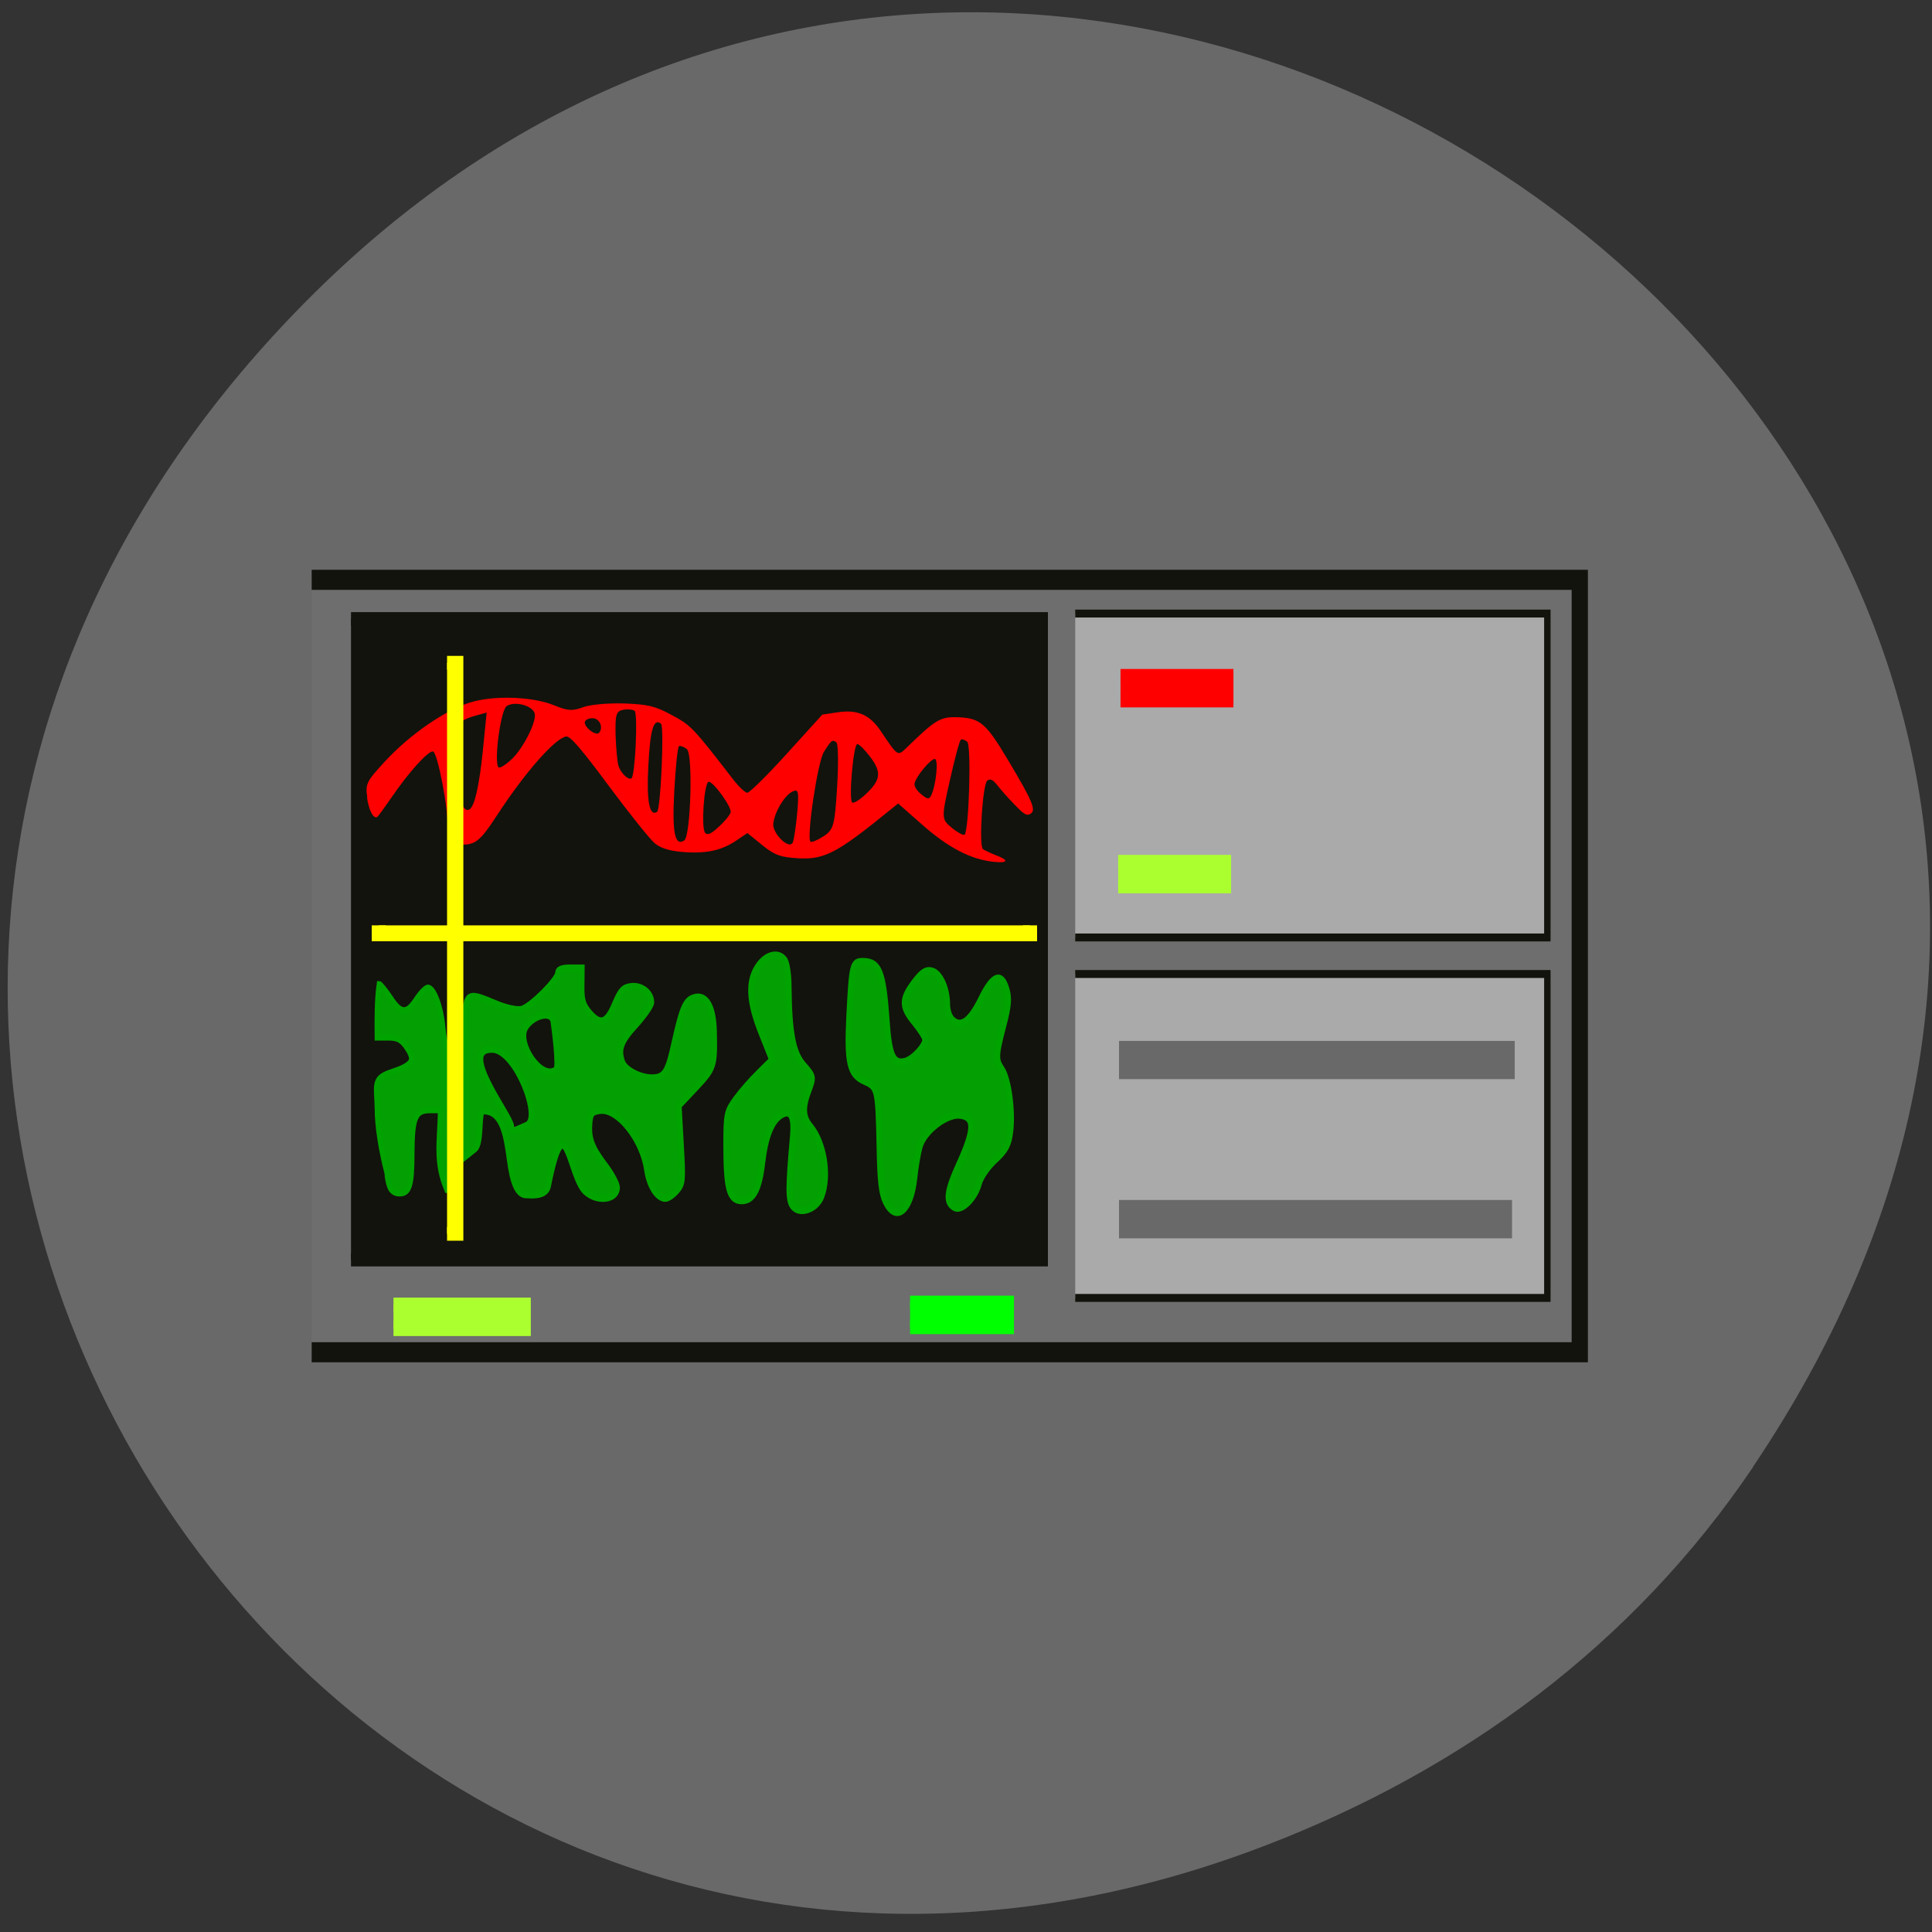 <svg xmlns="http://www.w3.org/2000/svg" viewBox="0 0 48 48"><rect x="0" y="0" width="48" height="48" fill="#333333" stroke="none"/><path d="m 43.551 36.445 c 16.281 -24.16 -16.434 -48.648 -35.949 -28.957 c -18.387 18.547 0.426 47.37 23.844 38.36 c 4.887 -1.879 9.117 -4.969 12.11 -9.402" fill="#696969"/><g transform="matrix(0.119 0 0 0.147 -6.704 -2.223)"><g stroke="#12130c"><path d="m 121.41 113.12 h 264.75 v 130.55 h -264.75" fill="#6e6e6e" stroke-width="3.392"/><path d="m 129.62 119.72 h 144.36 v 108.3 h -144.36" fill="#12130c" stroke-width="2.281"/></g><g fill="#039f03" stroke="#00a300"><path d="m 241.3 218.27 c -0.883 -1.43 -1.178 -3.602 -1.309 -9.244 c -0.262 -9.8 -0.36 -10.197 -3.108 -11.177 c -3.14 -1.112 -3.697 -3.072 -3.206 -11.124 c 0.556 -8.634 0.687 -9.06 2.813 -9.06 c 3.402 0.026 4.22 1.669 4.94 9.932 c 0.491 5.906 1.374 7.469 3.827 6.966 c 1.701 -0.344 4.285 -2.596 4.285 -3.734 c 0 -0.397 -1.047 -1.748 -2.355 -3.02 c -2.682 -2.649 -2.617 -3.893 0.393 -6.992 c 1.374 -1.43 2.29 -1.828 3.435 -1.51 c 1.668 0.45 3.042 2.993 3.042 5.615 c 0 0.901 0.425 1.986 0.949 2.463 c 1.799 1.616 3.827 0.503 6.117 -3.284 c 2.486 -4.158 4.253 -4.741 5.332 -1.748 c 0.556 1.536 0.425 2.728 -0.654 6.092 c -1.636 5.03 -1.668 5.8 -0.327 7.416 c 1.374 1.642 2.29 7.02 1.767 10.462 c -0.327 2.225 -0.916 3.125 -3.14 4.794 c -1.538 1.112 -3.075 2.94 -3.435 4.079 c -0.785 2.384 -3.533 4.609 -4.972 3.999 c -1.963 -0.821 -1.734 -2.596 0.949 -7.363 c 3.271 -5.827 3.304 -7.946 0.164 -8.264 c -2.781 -0.291 -7.491 2.622 -8.44 5.244 c -0.393 1.059 -0.916 3.47 -1.145 5.324 c -0.72 5.588 -3.762 7.681 -5.921 4.132" stroke-width="1.276"/><path d="m 221.87 218.93 c -0.916 -1.01 -0.916 -3.099 0.033 -11.654 c 0.393 -3.549 -0.458 -4.794 -2.519 -3.734 c -1.996 0.98 -3.304 3.734 -3.926 8.03 c -0.654 4.556 -1.897 6.436 -4.253 6.436 c -2.519 0 -3.206 -1.933 -3.206 -9.296 c 0 -5.297 0.131 -5.721 1.996 -7.787 c 1.08 -1.218 3.239 -3.205 4.776 -4.423 l 2.813 -2.251 l -2.192 -4.45 c -2.715 -5.456 -2.911 -8.952 -0.622 -11.495 c 1.701 -1.88 4.122 -2.278 5.365 -0.901 c 0.425 0.477 0.818 2.49 0.818 4.476 c 0.098 7.84 0.916 11.256 3.14 13.296 c 2.061 1.907 2.061 1.986 1.08 4.132 c -1.407 2.94 -1.309 4.635 0.36 6.251 c 2.813 2.807 3.893 8.211 2.29 11.707 c -0.981 2.198 -4.58 3.205 -5.954 1.669" stroke-width="1.29"/><path d="m 178.62 216.55 c -3.5 -2.49 -4.155 -15.838 -7.851 -0.98 c -0.458 1.88 -3.926 1.483 -4.514 1.483 c -1.767 0.026 -2.813 -1.748 -3.5 -5.906 c -0.654 -3.92 -1.439 -8.422 -5.594 -8.264 c -1.047 0.106 -0.196 5.456 -1.701 6.41 l -2.748 1.775 v -7.946 c 0 -4.344 0.196 -10.541 0.425 -13.746 c 0.458 -6.754 0.425 -6.727 6.772 -4.582 c 2.159 0.742 4.449 1.112 5.332 0.927 c 1.963 -0.45 7.589 -5.01 7.589 -6.145 c 0 -0.583 0.785 -0.848 2.486 -0.848 h 2.486 l -0.033 2.966 c -0.065 2.331 0.262 3.258 1.505 4.476 c 2.355 2.304 3.697 1.986 5.398 -1.298 c 1.243 -2.384 1.799 -2.86 3.5 -3.02 c 2.159 -0.185 4.155 1.086 4.155 2.675 c 0 0.503 -1.472 2.198 -3.239 3.787 c -3.108 2.755 -3.762 4.132 -2.846 6.277 c 0.556 1.351 3.664 2.702 6.216 2.702 c 2.617 0 3.337 -0.901 4.711 -6.07 c 1.603 -5.8 2.29 -7.07 4.122 -7.495 c 2.486 -0.583 3.991 1.51 4.122 5.694 c 0.164 5.88 0.033 6.198 -3.762 9.482 l -3.598 3.099 l 0.458 6.568 c 0.425 6.171 0.393 6.621 -0.916 7.813 c -0.752 0.715 -1.799 1.271 -2.355 1.271 c -1.668 0 -3.337 -2.092 -3.827 -4.82 c -0.883 -5.059 -5.987 -10.356 -9.716 -10.04 c -1.701 0.159 -2.061 0.477 -2.257 1.907 c -0.327 2.702 0.36 4.291 3.14 7.284 c 1.439 1.51 2.584 3.258 2.584 3.84 c 0 2.066 -4.056 2.516 -6.543 0.715 m -12.3 -11.23 c 3.271 -1.192 -2.257 -12.713 -7.132 -12.846 c -7.491 -0.212 3.893 11.389 3.893 13.06 c 0 0.953 0.098 0.953 3.239 -0.212 m 6.117 -9.402 c 0.72 -0.477 -0.393 -7.178 -0.556 -8.08 c -0.327 -2.119 -4.449 -1.01 -5.856 0.98 c -1.93 2.702 3.468 9.111 6.412 7.098" stroke-width="1.185"/><path d="m 137.7 215.68 c -0.294 -0.636 -0.556 -1.669 -0.556 -2.278 c -1.243 -3.867 -2.061 -7.972 -2.061 -11.02 c -0.065 -3.655 -1.014 -4.953 2.715 -5.959 c 4.874 -1.324 5.398 -2.039 3.271 -4.503 c -0.981 -1.112 -1.799 -1.457 -3.631 -1.457 h -2.355 c -0.033 -2.966 -0.065 -6.251 0.425 -9.01 c 0.229 0 1.309 1.086 2.421 2.41 c 2.126 2.675 3.369 2.596 5.234 0.291 c 0.916 -1.139 2.028 -2.092 2.519 -2.092 c 1.21 0 2.715 3.205 3.108 6.595 c 0.164 1.616 0.556 3.099 0.851 3.311 c 0.654 0.477 0.654 24.26 0 24.26 c -2.453 -4.688 -1.505 -7.946 -1.341 -13.481 h -2.29 c -2.977 0 -3.631 1.324 -3.664 7.363 c 0 5.324 -0.523 6.701 -2.584 6.701 c -0.981 0 -1.734 -0.397 -2.061 -1.139" stroke-width="1.059"/></g><g fill="#aaa" stroke="#12130c" stroke-width="1.34"><path d="m 280.82 118.82 h 98.57 v 54.746 h -98.57"/><path d="m 280.82 179.74 h 98.57 v 54.746 h -98.57"/></g></g><g transform="scale(0.188)"><g stroke-width="1.807"><path d="m 148.08 89.31 h 14.02 v 3.271 h -14.02" fill="#f00" stroke="#f00"/><path d="m 147.77 113.88 h 14.02 v 3.271 h -14.02" fill="#acff2f" stroke="#acff2f"/></g><path d="m 52 172.46 h 17.17 v 3.125 h -17.17" fill="#acff2f" stroke="#acff2f" stroke-width="1.955"/><path d="m 120.27 172.1 h 12.854 v 3.333 h -12.854" fill="#0f0" stroke="#0f0" stroke-width="1.746"/></g><path d="m 122.29 -136.12 h 1.167 v 86.06 h -1.167" transform="matrix(0 0.188 -0.188 0 0 0)" fill="#ff0" stroke="#ff0" stroke-width="1.87"/><path d="m 9.125 19.813 c -0.051 -0.34 -0.02 -0.398 0.445 -0.902 c 0.609 -0.656 1.461 -1.25 2.094 -1.453 c 0.586 -0.188 1.566 -0.156 2.105 0.066 c 0.336 0.137 0.449 0.145 0.715 0.047 c 0.176 -0.066 0.617 -0.105 1.016 -0.094 c 0.594 0.023 0.773 0.063 1.176 0.281 c 0.492 0.262 0.531 0.301 1.559 1.633 c 0.129 0.164 0.277 0.301 0.332 0.305 c 0.055 0 0.496 -0.434 0.98 -0.969 l 0.883 -0.973 l 0.367 -0.055 c 0.496 -0.078 0.805 0.051 1.078 0.453 c 0.438 0.652 0.422 0.641 0.652 0.422 c 0.723 -0.703 0.836 -0.77 1.277 -0.754 c 0.543 0.02 0.695 0.148 1.23 1.047 c 0.605 1.012 0.711 1.254 0.578 1.344 c -0.098 0.07 -0.164 0.031 -0.414 -0.23 c -0.164 -0.168 -0.355 -0.387 -0.43 -0.484 c -0.102 -0.129 -0.164 -0.156 -0.238 -0.105 c -0.117 0.078 -0.215 1.617 -0.109 1.703 c 0.039 0.031 0.184 0.098 0.32 0.152 c 0.336 0.125 0.309 0.203 -0.055 0.164 c -0.566 -0.059 -1.117 -0.344 -1.77 -0.918 l -0.602 -0.531 l -0.164 0.133 c -1.438 1.168 -1.695 1.293 -2.488 1.215 c -0.313 -0.031 -0.457 -0.094 -0.742 -0.328 l -0.352 -0.285 l -0.289 0.195 c -0.363 0.242 -0.75 0.324 -1.34 0.273 c -0.309 -0.027 -0.527 -0.094 -0.668 -0.211 c -0.117 -0.094 -0.629 -0.734 -1.141 -1.422 c -0.691 -0.934 -0.965 -1.25 -1.063 -1.234 c -0.273 0.039 -1.02 0.887 -1.711 1.945 c -0.457 0.703 -0.566 0.777 -1.035 0.73 c -0.168 -0.02 -0.199 -0.066 -0.191 -0.336 c 0.012 -0.535 -0.262 -1.965 -0.375 -1.969 c -0.129 -0.004 -0.602 0.52 -1.031 1.148 c -0.172 0.25 -0.328 0.465 -0.348 0.477 c -0.094 0.066 -0.211 -0.152 -0.258 -0.48 m 2.551 0.293 c 0.125 -0.086 0.238 -0.59 0.328 -1.465 l 0.094 -0.938 l -0.293 0.082 c -0.555 0.156 -0.648 0.395 -0.52 1.324 c 0.105 0.758 0.238 1.102 0.391 0.996 m 1.035 -1.234 c 0.289 -0.266 0.629 -0.938 0.582 -1.141 c -0.051 -0.203 -0.5 -0.32 -0.699 -0.188 c -0.152 0.105 -0.324 1.422 -0.199 1.523 c 0.031 0.027 0.176 -0.063 0.316 -0.195 m 4.297 2.01 c 0.16 -0.109 0.219 -2.141 0.066 -2.266 c -0.078 -0.063 -0.168 -0.094 -0.199 -0.074 c -0.031 0.023 -0.086 0.531 -0.117 1.133 c -0.055 1.012 0.016 1.363 0.25 1.207 m -0.676 -0.711 c 0.09 -0.063 0.18 -2.117 0.098 -2.188 c -0.184 -0.148 -0.27 0.137 -0.316 1.059 c -0.047 0.871 0.031 1.258 0.219 1.129 m -0.637 -0.832 c 0.09 -0.063 0.164 -1.605 0.078 -1.676 c -0.043 -0.035 -0.172 -0.047 -0.285 -0.027 c -0.176 0.035 -0.199 0.125 -0.188 0.633 c 0.012 0.328 0.043 0.668 0.07 0.754 c 0.055 0.184 0.246 0.367 0.324 0.316 m 2.184 1.191 c 0.145 -0.133 0.27 -0.289 0.281 -0.348 c 0.027 -0.129 -0.422 -0.754 -0.543 -0.758 c -0.117 -0.004 -0.199 1.184 -0.086 1.277 c 0.07 0.055 0.148 0.016 0.348 -0.172 m -2.984 -2.324 c 0.105 -0.141 0.008 -0.355 -0.164 -0.359 c -0.086 -0.004 -0.172 0.035 -0.191 0.082 c -0.047 0.121 0.277 0.379 0.355 0.277 m 4.809 2.727 c 0.027 -0.059 0.078 -0.391 0.109 -0.73 c 0.047 -0.535 0.031 -0.609 -0.117 -0.535 c -0.203 0.102 -0.441 0.5 -0.477 0.797 c -0.027 0.246 0.398 0.66 0.484 0.469 m 0.77 -0.156 c 0.246 -0.168 0.273 -0.27 0.332 -1.223 c 0.035 -0.57 0.027 -1.07 -0.016 -1.105 c -0.102 -0.082 -0.121 -0.066 -0.313 0.234 c -0.156 0.25 -0.438 2.141 -0.332 2.23 c 0.031 0.023 0.18 -0.039 0.328 -0.137 m 1.027 -1.027 c 0.387 -0.359 0.418 -0.551 0.141 -0.926 c -0.137 -0.184 -0.285 -0.332 -0.332 -0.336 c -0.098 -0.004 -0.219 1.379 -0.129 1.453 c 0.035 0.027 0.176 -0.059 0.32 -0.191 m 2.469 0.996 c 0.113 -0.074 0.176 -2.227 0.07 -2.313 c -0.059 -0.051 -0.133 -0.074 -0.16 -0.051 c -0.031 0.02 -0.152 0.473 -0.27 1 c -0.215 0.945 -0.211 0.977 0.043 1.184 c 0.141 0.117 0.285 0.195 0.316 0.176 m -0.82 -0.988 c 0.117 -0.254 0.18 -0.891 0.086 -0.895 c -0.105 -0.004 -0.465 0.43 -0.504 0.609 c -0.016 0.063 0.059 0.184 0.164 0.266 c 0.16 0.133 0.199 0.137 0.254 0.02" fill="#f00"/><g transform="scale(0.188)"><path d="m 59.08 87.58 h 1.25 v 75.48 h -1.25" fill="#ff0" stroke="#ff0" stroke-width="1.807"/><g fill="#696969" stroke="#696969"><path d="m 147.88 138.98 h 50.875 v 2.208 h -50.875" stroke-width="2.844"/><path d="m 147.88 160 h 50.52 v 2.229 h -50.52" stroke-width="2.839"/></g></g></svg>